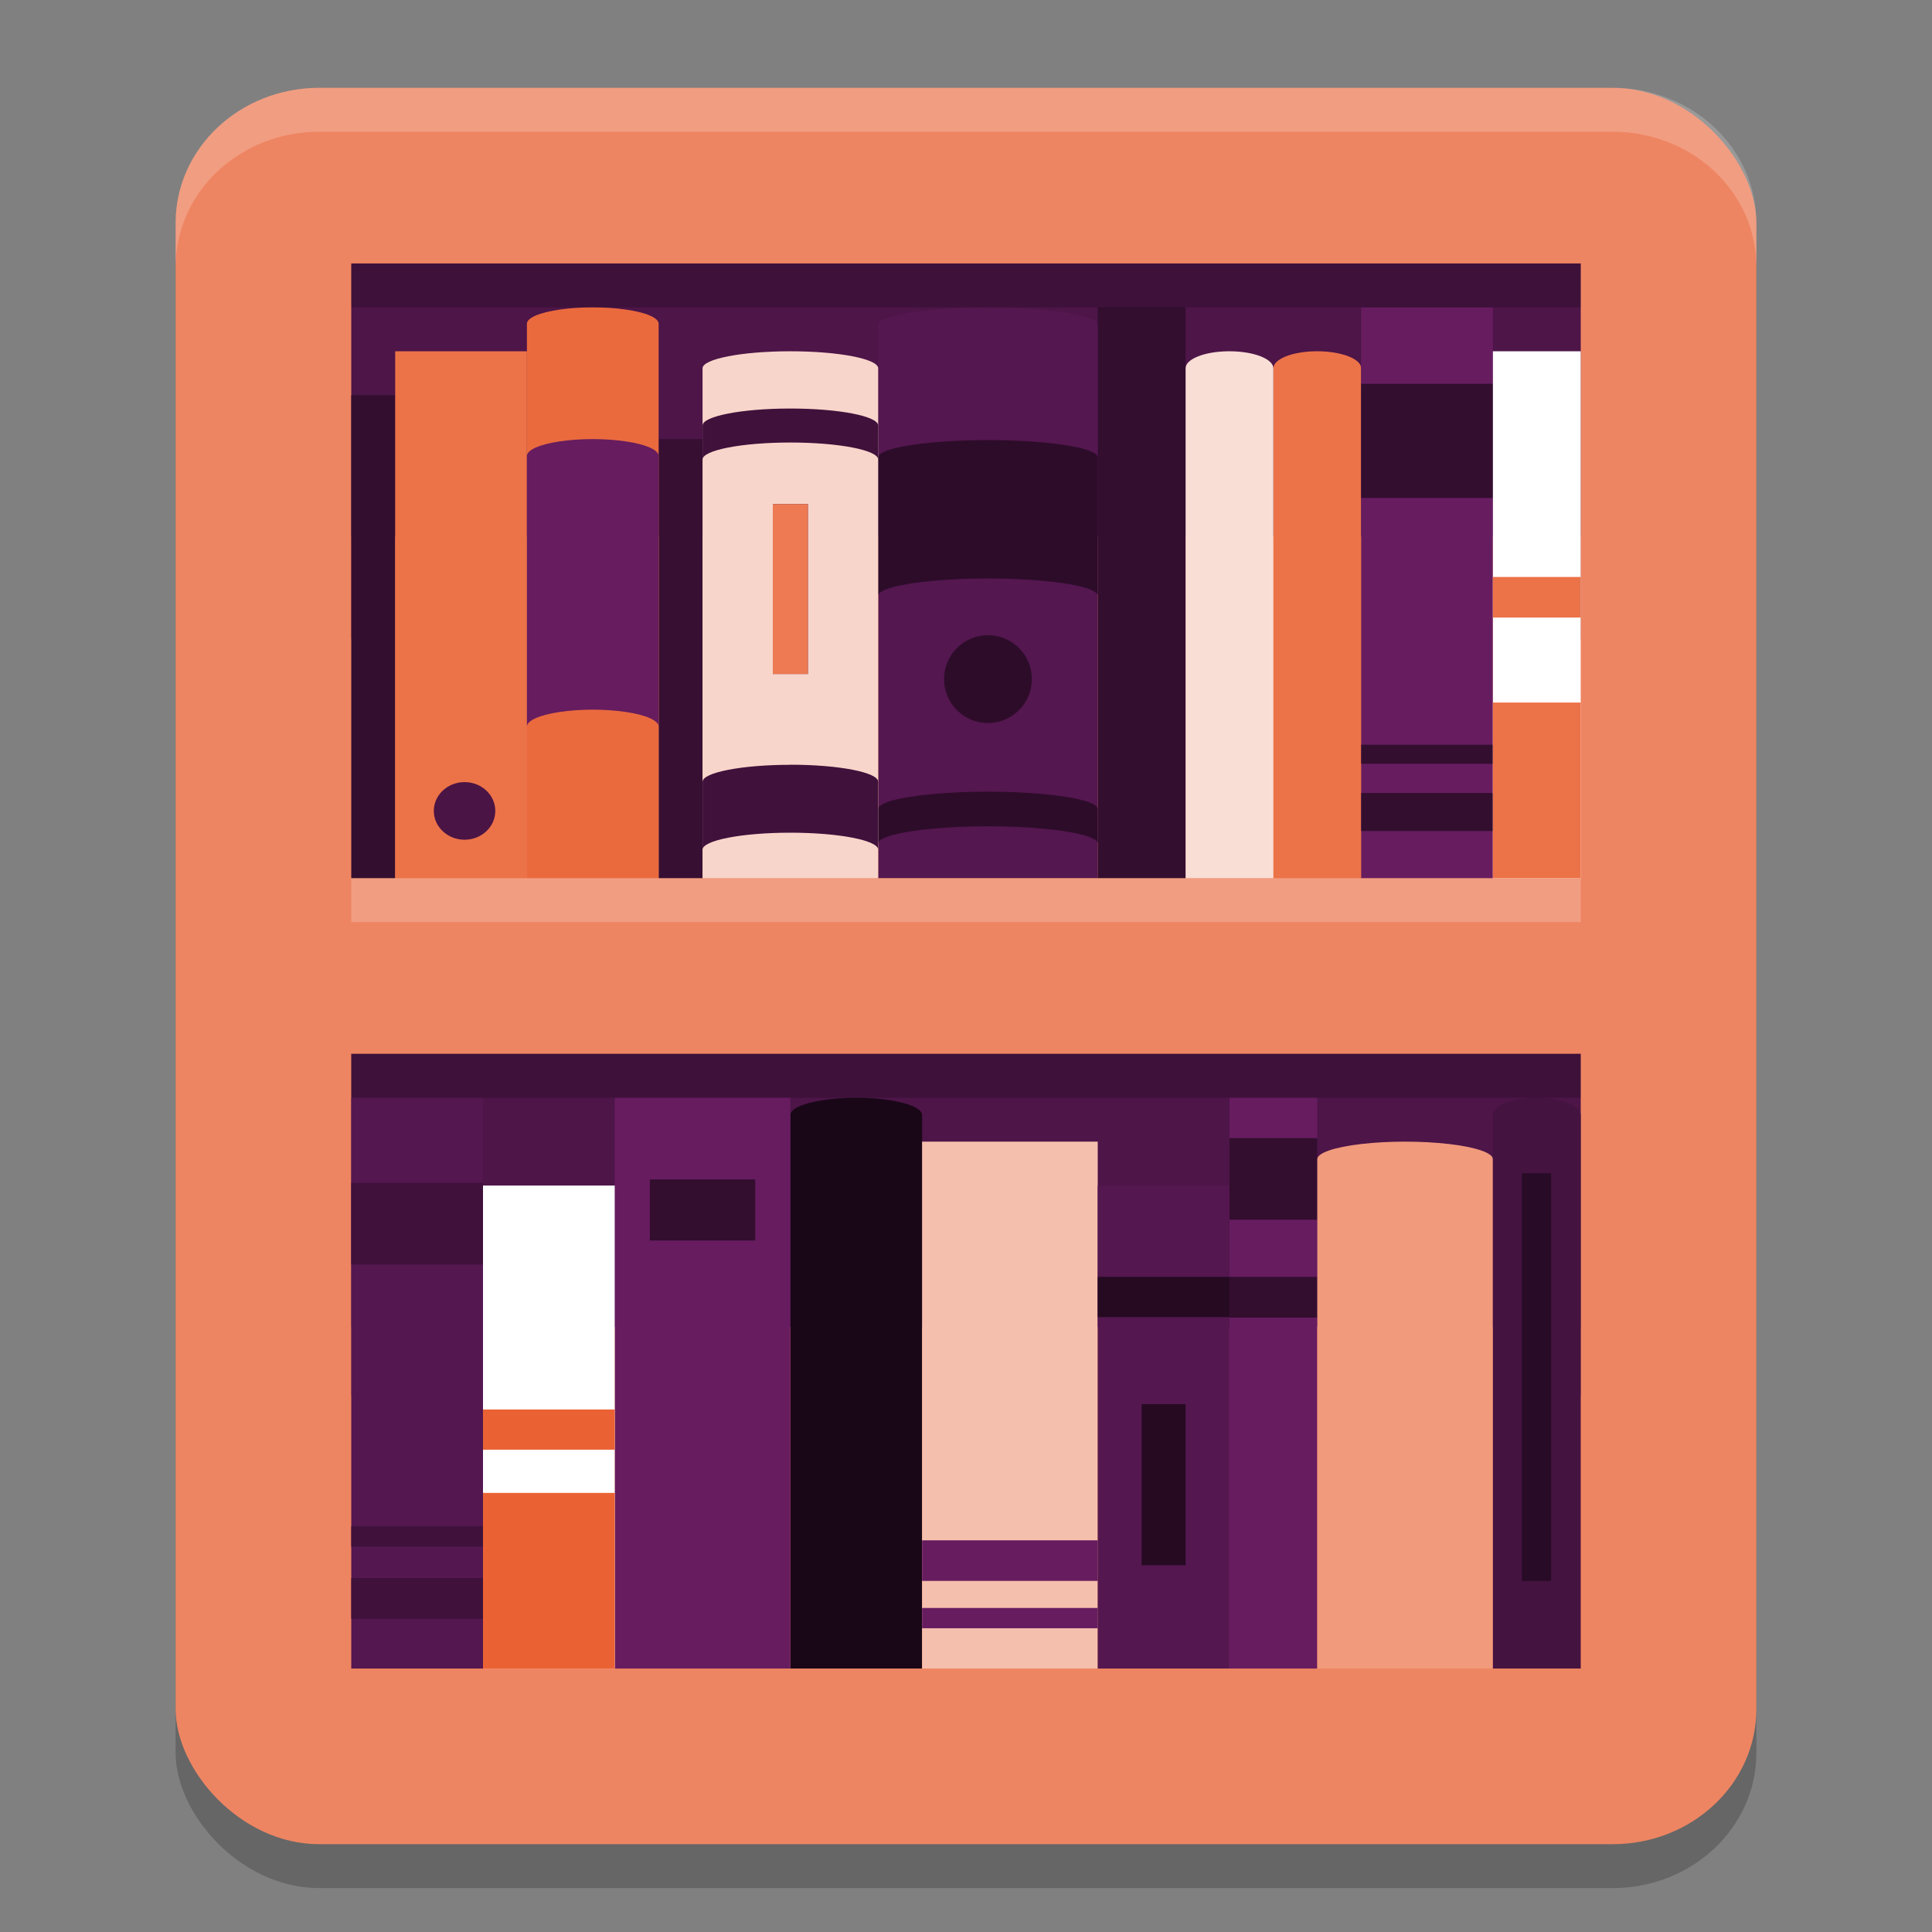 <svg xmlns="http://www.w3.org/2000/svg" width="22" height="22" version="1.1">
 <rect width="100%" height="100%" fill="#808080" stroke="none"/>
 <rect style="opacity:0.2" width="18" height="20" x="2" y="1.5" rx="1.636" ry="1.538"/>
 <rect style="fill:#ee8562" width="18" height="20" x="2" y="1" rx="1.636" ry="1.538"/>
 <rect style="fill:#4d1548" width="14" height="4.278" x="4" y="3" rx="0" ry="0"/>
 <rect style="fill:#ed7c55" width="14" height="3.889" x="4" y="6.11" rx="0" ry="0"/>
 <path style="fill:#ec7248" d="M 14.984,4 C 14.714,4.003 14.5,4.089 14.5,4.194 V 10 h 1 V 4.194 c 0,-0.107 -0.224,-0.194 -0.5,-0.194 -0.005,-3.87e-5 -0.011,-3.87e-5 -0.016,0 z"/>
 <path style="fill:#f9ded5" d="M 13.984,4 C 13.714,4.003 13.5,4.089 13.5,4.194 V 10 h 1 V 4.194 c 0,-0.107 -0.224,-0.194 -0.5,-0.194 -0.005,-3.87e-5 -0.011,-3.87e-5 -0.016,0 z"/>
 <rect style="fill:#330e2f" width="1" height="6.5" x="-13.5" y="3.5" transform="scale(-1,1)"/>
 <rect style="fill:#671c60" width="1.5" height="6.5" x="-17" y="3.5" transform="scale(-1,1)"/>
 <rect style="fill:#330e2f" width="1.5" height="1.3" x="15.5" y="4.37"/>
 <rect style="fill:#330e2f" width="1.5" height=".433" x="15.5" y="9.03"/>
 <rect style="fill:#330e2f" width="1.5" height=".217" x="15.5" y="8.48"/>
 <rect style="fill:#ffffff" width="1" height="6" x="-18" y="4" transform="scale(-1,1)"/>
 <rect style="fill:#ec7248" width="1" height="2" x="-18" y="8" transform="scale(-1,1)"/>
 <rect style="fill:#ec7248" width="1" height=".462" x="-18" y="6.57" transform="scale(-1,1)"/>
 <path style="fill:#54174f" d="m 11.25,3.5 c -0.216,0 -0.432,0.009 -0.625,0.027 -0.386,0.035 -0.625,0.1 -0.625,0.17 V 10 H 12.5 V 3.697 C 12.5,3.627 12.261,3.562 11.875,3.527 11.682,3.509 11.466,3.5 11.25,3.5 Z"/>
 <circle style="fill:#2d0c2a" cx="-11.25" cy="7.733" r=".5" transform="scale(-1,1)"/>
 <path style="fill:#2d0c2a" d="m 11.25,5.011 c -0.216,0 -0.432,0.009 -0.625,0.027 C 10.239,5.073 10,5.138 10,5.208 V 6.784 c 3.58e-4,-0.07 0.239,-0.135 0.625,-0.17 0.193,-0.018 0.409,-0.027 0.625,-0.027 0.216,0 0.432,0.009 0.625,0.027 C 12.261,6.649 12.5,6.714 12.5,6.784 V 5.208 C 12.5,5.138 12.261,5.073 11.875,5.038 11.682,5.02 11.466,5.011 11.25,5.011 Z"/>
 <path style="fill:#2d0c2a" d="m 11.25,9.015 c -0.216,0 -0.432,0.009 -0.625,0.027 C 10.239,9.077 10,9.142 10,9.212 v 0.394 c 3.58e-4,-0.07 0.239,-0.135 0.625,-0.17 0.193,-0.018 0.409,-0.027 0.625,-0.027 0.216,0 0.432,0.009 0.625,0.027 0.386,0.035 0.625,0.1 0.625,0.17 V 9.212 C 12.5,9.142 12.261,9.077 11.875,9.042 11.682,9.024 11.466,9.015 11.25,9.015 Z"/>
 <rect style="fill:#370f33" width=".5" height="5" x="7.5" y="5"/>
 <rect style="fill:#330e2f" width=".5" height="5.5" x="4" y="4.5"/>
 <rect style="fill:#ec7248" width="1.5" height="6" x="4.5" y="4"/>
 <ellipse style="fill:#4a1445" cx="5.29" cy="9.234" rx=".35" ry=".328"/>
 <path style="fill:#ea6a3e" d="m 6.75,3.5 c 0.129,0 0.259,0.008 0.375,0.025 0.232,0.033 0.375,0.094 0.375,0.161 V 10 h -1.5 V 3.686 c 2.005e-4,-0.066 0.143,-0.128 0.375,-0.161 0.116,-0.017 0.245,-0.025 0.375,-0.025 z"/>
 <path style="fill:#661c5f" d="m 6.75,5 c -0.13,0 -0.259,0.009 -0.375,0.026 -0.232,0.034 -0.375,0.098 -0.375,0.167 V 8.274 c 2.005e-4,-0.069 0.143,-0.132 0.375,-0.167 0.116,-0.017 0.245,-0.026 0.375,-0.026 0.129,0 0.259,0.009 0.375,0.026 0.232,0.034 0.375,0.098 0.375,0.167 V 5.193 C 7.5,5.124 7.357,5.06 7.125,5.026 7.009,5.009 6.879,5 6.75,5 Z"/>
 <path style="fill:#f8d5ca" d="m 9,4 c -0.552,0 -1,0.087 -1,0.194 V 10 H 10 V 4.194 C 10,4.087 9.552,4 9,4 Z"/>
 <path style="fill:#3f113b" d="m 9,4.652 c -0.552,0 -1,0.087 -1,0.194 V 5.233 c 0,-0.107 0.448,-0.194 1,-0.194 0.552,0 1,0.087 1,0.194 V 4.846 c 0,-0.107 -0.448,-0.194 -1,-0.194 z"/>
 <path style="fill:#3f113b" d="m 9,8.709 c -0.552,0 -1,0.087 -1,0.194 V 9.676 c 0,-0.107 0.448,-0.194 1,-0.194 0.552,0 1,0.087 1,0.194 V 8.902 c 0,-0.107 -0.448,-0.194 -1,-0.194 z"/>
 <rect style="fill:#3f113b" width=".4" height="1.935" x="8.8" y="5.74"/>
 <rect style="fill:#ed7a53" width=".4" height="1.935" x="8.8" y="5.74"/>
 <rect style="fill:#4d1548" width="14" height="3.889" x="4" y="12" rx="0" ry="0"/>
 <rect style="fill:#ed7c55" width="14" height="3.889" x="4" y="15.11" rx="0" ry="0"/>
 <path style="fill:#190717" d="m 9.75,12.5 c -0.129,0 -0.259,0.009 -0.375,0.027 -0.232,0.035 -0.375,0.1 -0.375,0.17 v 6.303 H 10.5 v -6.303 c -1.99e-4,-0.07 -0.143,-0.135 -0.375,-0.17 -0.116,-0.018 -0.246,-0.027 -0.375,-0.027 z"/>
 <rect style="fill:#f5bfad" width="2" height="6" x="-12.5" y="13" transform="scale(-1,1)"/>
 <rect style="fill:#671c60" width="2" height=".462" x="-12.5" y="17.54" transform="scale(-1,1)"/>
 <rect style="fill:#671c60" width="2" height=".231" x="-12.5" y="18.31" transform="scale(-1,1)"/>
 <rect style="fill:#671c60" width="2" height="6.5" x="-9" y="12.5" transform="scale(-1,1)"/>
 <rect style="fill:#330e2f" width="1.2" height=".696" x="-8.6" y="13.43" transform="scale(-1,1)"/>
 <rect style="fill:#54174f" width="1.5" height="6.5" x="4" y="12.5"/>
 <rect style="fill:#3f113b" width="1.5" height=".929" x="-5.5" y="13.47" transform="scale(-1,1)"/>
 <rect style="fill:#3f113b" width="1.5" height=".464" x="-5.5" y="17.97" transform="scale(-1,1)"/>
 <rect style="fill:#3f113b" width="1.5" height=".232" x="-5.5" y="17.38" transform="scale(-1,1)"/>
 <rect style="fill:#ffffff" width="1.5" height="5.5" x="5.5" y="13.5"/>
 <rect style="fill:#ea6234" width="1.5" height="2" x="5.5" y="17"/>
 <rect style="fill:#ea6234" width="1.5" height=".458" x="5.5" y="16.05"/>
 <rect style="fill:#671c60" width="1" height="6.5" x="14" y="12.5"/>
 <rect style="fill:#330e2f" width="1" height=".929" x="14" y="12.96"/>
 <rect style="fill:#330e2f" width="1" height=".464" x="14" y="14.54"/>
 <path style="fill:#f19a7c" d="M 16,13 C 15.827,13 15.655,13.009 15.5,13.027 15.191,13.063 15,13.129 15,13.2 V 19 h 2 v -5.8 c -2e-4,-0.071 -0.191,-0.137 -0.5,-0.173 C 16.345,13.009 16.173,13 16,13 Z"/>
 <path style="fill:#441340" d="m 17.5,12.5 c -0.086,0 -0.173,0.009 -0.25,0.027 -0.155,0.035 -0.25,0.1 -0.25,0.17 v 6.303 h 1 v -6.303 c -1.34e-4,-0.07 -0.095,-0.135 -0.25,-0.17 -0.077,-0.018 -0.164,-0.027 -0.25,-0.027 z"/>
 <rect style="fill:#280b26" width=".333" height="4.643" x="17.33" y="13.36"/>
 <rect style="fill:#54174f" width="1.5" height="5.5" x="12.5" y="13.5"/>
 <rect style="fill:#250a22" width=".5" height="1.833" x="13" y="15.99"/>
 <rect style="fill:#250a22" width="1.5" height=".458" x="12.5" y="14.54"/>
 <path style="opacity:0.2;fill:#ffffff" d="M 3.637,1 C 2.73,1 2,1.686 2,2.538 v 0.5 C 2,2.186 2.73,1.5 3.637,1.5 H 18.363 C 19.27,1.5 20,2.186 20,3.038 v -0.5 C 20,1.686 19.27,1 18.363,1 Z"/>
 <rect style="opacity:0.2" width="14" height=".5" x="4" y="12"/>
 <rect style="opacity:0.2" width="14" height=".5" x="4" y="3"/>
 <rect style="opacity:0.2;fill:#ffffff" width="14" height=".5" x="4" y="10"/>
</svg>
